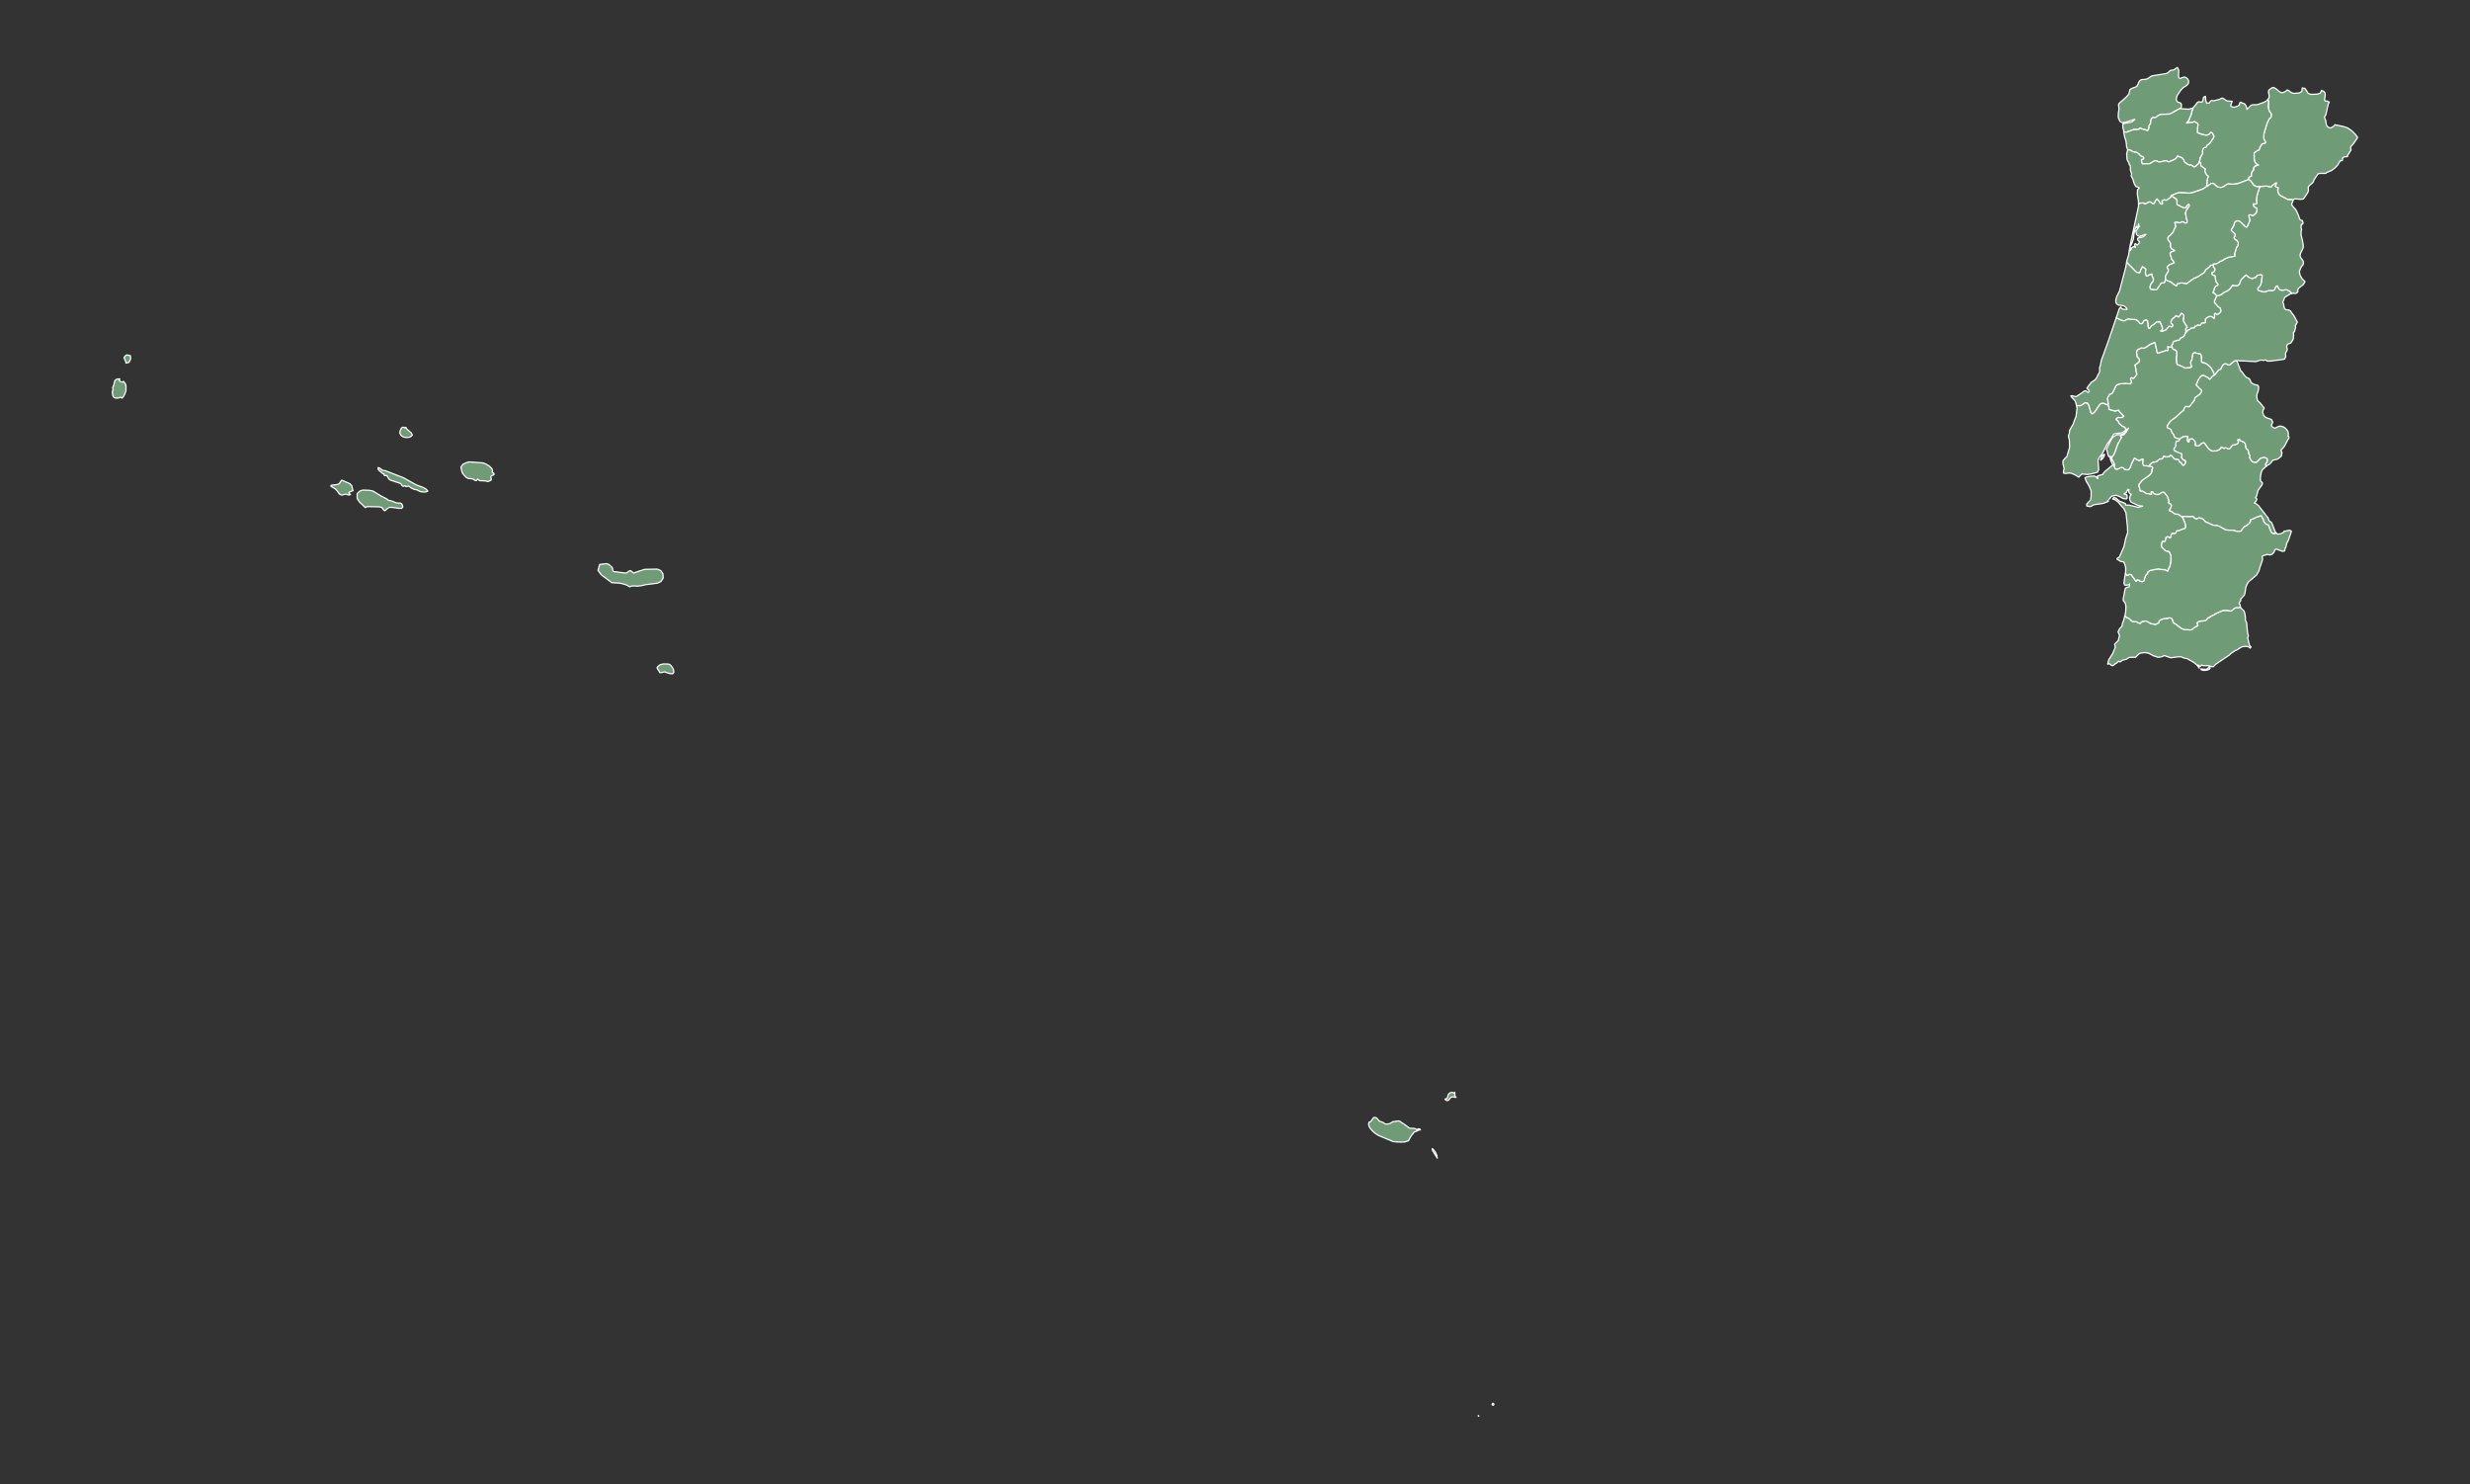 <?xml version="1.0"?>
    
<!--********* Copyright (c) 2024 Pareto Softare, LLC DBA Simplemaps.com ***************************************
************* Free for Commercial Use, full terms at  https://simplemaps.com/resources/svg-license ************
************* Attribution is appreciated! https://simplemaps.com *******************************************-->

<svg baseprofile="tiny" fill="#6f9c76" height="601" stroke="#ffffff" stroke-linecap="round" stroke-linejoin="round" stroke-width=".5" version="1.2" viewbox="0 0 1000 601" width="1000" xmlns="http://www.w3.org/2000/svg">
 <rect width="100%" height="100%" fill="#333333" stroke="none"/>
 <g id="features">
  <path d="M917.6 188.7l-1.6 1.4-0.1 0.2-0.3 0.6-0.1 0.3-0.3 1.6-0.1 1 0.1 0.5 0 0.4 0.2 0.3 0.2 0.1 0.2 0.2 0.2 0.3-0.2 0.7-1.6 2.2-0.6 2.3-0.4 0.6 0.5 0.6-0.1 0.5-0.3 0.5-0.6 0.6 0.5 0.2 1.1 0.8 3.8 4.9 0.2 0.3 0.2 0.6 0.1 0.3 0.3 0.3 0.6 0.4 0.2 0.2 1.5 3.8 0.3 0.3-0.1 0.1-0.3 0.2-0.3 0.1-0.6-0.1-0.4-0.3-0.3-0.3-0.3-0.7-0.1-0.3-0.4-0.9-0.1-0.4-0.1-0.3-0.2-0.2-0.9-0.4-0.8-0.8-0.1-0.3-0.1-0.3-0.1-0.4-0.1-0.3-0.2-0.3-0.2-0.2 0-0.1-0.1-0.3 0-0.1-0.1-0.2-0.3 0-0.3 0-0.9 0.4-0.2 0-0.3 0.1-1.2 0.6-1.2 0.4 0 0.3 0 0.3-0.2 0.4-0.3 0.4-0.3 0.3-0.2 0.2-0.5 0.3-0.1 0.2-1 0.5-0.6 0.7-0.5 0.7-0.1 0.3-0.4 0.1-1.6 0-0.8-0.3-0.7-0.1-2.4-0.1-0.5-0.1-2.3-1.3-1-0.4-1.8-0.2-3.1-1.4-0.8-1-1.1-0.4-0.3-0.1-0.4 0-0.8 0.4-0.3 0-0.3-0.1-0.4-0.3-0.4-0.5-0.2 0-0.5-0.1-0.8 0.1-2.7-0.1-0.2 0.4-1.3-1-0.7-0.3-0.3 0-0.4 0-0.3-0.1-0.8-0.5-0.5-0.4-0.7-0.3-0.3-0.1 0-0.4 0.6-1 0.2-0.8-0.2-0.4-0.3-0.2-0.5-0.2-0.2-0.3 0-0.2 0.2-0.2 0-0.3-0.5-1.2 0-0.3-0.1-0.2-0.2-0.3-0.4-0.5-0.7-0.9-0.4-0.1-0.6 0.1-0.9 0.6-0.5 0.2-1 0-0.5-0.2-0.3-0.2-0.2-0.2-0.1-0.3-0.3-0.1-0.3-0.1-0.2 0.2 0.1 0.2 0.1 0.3-0.1 0.3-0.2 0.1-0.9-0.3-1-0.1-1.4-0.9-1.1-0.1-0.2-1.2-0.1-0.3-0.2-0.3 0-0.5 0-0.3 1.3-1.7 3-2.1 0.6-0.7 0.3-0.5 0.1-0.6-0.1-0.3 0.4-0.7-0.1-0.5-0.2-0.1-1.5-0.3 1.7-1.5 1.6-0.3 0.4-0.3 0.8-0.7 0.3-0.1 0.5 0 0.2-0.1 0.2-0.1 0.2-0.1 0.2-0.3 0-0.3 0.1-0.2 0.3 0 0.6 0.2 0.5 0.1 0.4-0.2 0.3 0 0.2 0.1 0.2-0.2 0.1-0.2 0.2-0.2 0.2 0 0.3 0.2 0.9 1 0.3 0.3 1.2 0.2 0.4 0.1 0.2 0.3 0.1 0.3 0.1 0.2 0.1 0.2 0.2 0.1 0.2-0.1 0.2 0.1 0.2 0.6 0.1 0.2 0.6 0.4 0.6-0.6 0.2-0.7 0-0.4-0.2-0.3-0.4-0.1-0.2 0-0.6-0.7-0.3-0.4 0.1-0.3 0.2-0.8-0.2-0.4-0.2-0.1-0.4-0.1-1.9-0.8-0.3-0.2-0.2-0.3-0.1-0.3 0.1-0.3 0.2-0.3 0.2-0.3 0.2-0.4 0.1-0.5 0-0.7 0.1-0.5 0.2-0.3 0.1 0 0.5 0 0.3-0.2 0.3-0.6 0.7-0.6 0.6-0.3 0.3-0.2 0.2 0 1-0.1 0.6 0.2 0 0.3-0.1 0.3-0.1 0.6 0.1 0.6 0.3 0.3 0.2-0.1 0.1-0.3 0-0.3 0-0.2 0.1-0.1 0-0.1 0.4-0.1 0.6-0.1 0.3 0.1 0.2 0.1 0.8 0.9 0.1 0.4 0.1 0.7-0.1 0.5 0.2 0.1 0.9 0.1 0.3-0.1 0.3-0.1 0.2-0.2 0.2-0.3 0.6-0.4 0.8-0.2 0.4 0.4 1.6 2.2 1.1 0.7 0.3 0.1 0.5 0 0.3-0.1 0.7 0.1 1.2-0.5 0.3-0.3 0.6-0.8 0.3 0.1 0.6 0.3 0.3 0.1 0.3-0.2 0.4 0 0.3 0.1 0.8 0.3 0.3-0.1 0.2-0.1 0.2-0.1 0.2-0.4 0.2-0.3 0.5-0.5 0.5-0.1 0.8-0.2 0.5-0.2 0.4-0.3 0.1-0.3 0-0.3-0.1-0.2-0.2-0.4 0.4-0.4 0.2 0.1 0.1-0.1 0.1 0 0.1 0.5 1.5 0.6 0.6 0.6 0.2 0.4 0.1 0.8 0.1 0.3 0 0.5 0.8 0.7 0.3 0.9 0.1 0.7 0.5 0.7-0.2 0.7 0.2 0.4 0.5 0.9 0.3 0.3 0.6 0.3 0.6 0 0.2 0.1 0.5-0.2 0.8-0.8 0.7-0.7 1.1-0.3 0.7 0 0.4 0.2 0.4 0.2 0.2 0.4 0 0.6-0.1 0.3-0.5 0.8-0.1 0.3 0 0.4 0.3 0.3z" id="PT07" name="Évora">
  </path>
  <path d="M917.6 188.7l-0.3-0.3 0-0.4 0.1-0.3 0.5-0.8 0.1-0.3 0-0.6-0.2-0.4-0.4-0.2-0.4-0.2-0.7 0-1.1 0.3-0.7 0.7-0.8 0.8-0.5 0.2-0.2-0.1-0.6 0-0.6-0.3-0.3-0.3-0.5-0.9-0.2-0.4 0.2-0.7-0.5-0.7-0.1-0.7-0.3-0.9-0.8-0.7 0-0.5-0.1-0.3-0.1-0.8-0.2-0.4-0.6-0.6-1.5-0.6-0.1-0.5-0.1 0-0.1 0.1-0.2-0.1-0.4 0.4 0.2 0.4 0.1 0.2 0 0.3-0.1 0.3-0.4 0.3-0.5 0.2-0.8 0.2-0.5 0.1-0.5 0.5-0.2 0.3-0.2 0.4-0.2 0.1-0.2 0.1-0.3 0.1-0.8-0.3-0.3-0.1-0.4 0-0.3 0.2-0.3-0.1-0.6-0.3-0.3-0.1-0.6 0.8-0.3 0.3-1.2 0.5-0.7-0.1-0.3 0.1-0.5 0-0.3-0.1-1.1-0.7-1.6-2.2-0.4-0.4-0.8 0.2-0.6 0.4-0.2 0.3-0.2 0.2-0.3 0.1-0.3 0.1-0.9-0.1-0.2-0.1 0.1-0.5-0.1-0.7-0.1-0.4-0.8-0.9-0.2-0.1-0.3-0.1-0.6 0.1-0.4 0.1 0 0.1-0.1 0.1 0 0.2 0 0.3-0.1 0.3-0.2 0.1-0.3-0.3-0.1-0.6 0.1-0.6 0.1-0.3 0-0.3-0.6-0.2-1 0.1-0.2 0-0.3 0.2-0.6 0.3-0.7 0.6-1.6-0.5-0.5-0.4-0.1-0.4-0.1-0.3-0.3-0.5-0.4-0.4-0.2-0.3-0.1-0.4-0.1-0.5-0.4-0.3-0.3-0.3-0.9-0.3 0-0.8 1.1-1.7 0.5-0.5 2-1.4 2.1-2 0.9-0.7 0.4-1 0.4-0.5 0.4-0.1 0.7 0.2 0.5-0.2 0.3-0.2 0.1-0.2 0.2-0.3 0.8-1 0.6-0.8 0.1-0.3 0.1-0.7 0.3-0.2 1.7-1.2 0.8-1.2-0.1-0.2-0.2-0.4-0.5-0.4-1.5-1.5 0.8-2 0.8-1.2 0.6-0.6 0.5-0.2 0.7 0.2 1.5 0.8 0.5 0.5 0 0.1 0.2-0.1 0.2-0.1 0.7-0.9 0.2-0.2 0.8-0.4 0.5-0.6 0.5-0.7 0.6-0.7 0.7-0.3 0.3-0.3 0.3-0.7 0.5-0.8 0.6-0.4 0.8 0 0.6 0.4 0.6 0.1 0.8-0.7 0.5-0.4 0.6-0.5 0.7-0.2 0.4 0.1 0.3 0.7 1.2 3.2 0.6 0.6 1.1 1.5 0.6 0.6 1.2 0.6 0.3 0.4 0.4 1 0.5 0.5 0.8 0.4 1.5 0.4 0.3 0.4 0 1.1-0.2 1-0.3 0.7-0.2 0.7 0 1 0.2 1 0.3 0.5 0.7 0.6 1.8 2.2-0.5 0.9-0.1 0.9 0.3 1 0.5 0.7 0.9 0.5 1 0.3 0.9 0.4 0.4 0.9-0.1 0.5-0.4 0.9 0.1 0.4 0.4 0.3 0.5 0.3 0.5 0.1 0.5-0.2 0.9-0.5 0.9-0.1 1 0.3 0.8 0.5 0.6 0.6 0.5 0.8 0.2 1-0.2 0.8 0.4 0.3 0 0.4-0.2 0.5-0.3 0.4-1.2 2.4-0.9 1.1-0.7 0.7 0.5 0.9-0.2 0.7 0 0.7-0.3 0.2-0.4 0.4-0.5 0.4-0.5 0.3-1.7 0.4-0.4 0.3-0.2 0.4-0.5 0.6-0.6 0.5-0.5 0.2-0.5 0.4z" id="PT12" name="Portalegre">
  </path>
  <path d="M883 43.9l-0.1 0.1-0.5 0-3.4 1.9-0.9 0.3-3.2 0.1-0.5 0.2-0.5 0.2-0.3 0.2-0.6 0.5-0.7 0.3-0.2-0.1-0.3 0-0.3 0-0.2 0.2-0.3 0.3-0.1 0.3-0.1 0.4-0.1 0.8 0 0.3-0.1 0.3-0.4 0.4-0.1 0.3-0.1 0.3 0.1 0.5-0.6 1.2-0.2-0.1-0.4-0.1-0.4-0.2-0.7-0.1-1.1-0.4-0.3-0.2-0.1 0.1-0.2 0.2-0.2 0.3-0.4 0-1.8 0.1-2.7 1-0.3 0-0.7-0.1-0.2 0 0-0.6-0.3-0.9-0.1-1.1 0.1-0.6 0.8-0.3 2.3-0.4 0.6-0.2 0.6-0.5 0.5-0.5-4 1.2-0.9 0.2-0.4-0.1-0.7-0.4-0.7-1.6 0-1.4 0.3-2.2-0.2-1.4 0.1-0.5 0.3-0.4 2.5-2.2 1.3-1.4 0.4-1.8 0.4-0.3 0.8-0.4 1-0.3 0.7-0.5 0.3-0.5 0.4-1 0.3-0.5 0.6-0.5 0.6-0.1 1.3-0.1 0.7-0.2 1.3-0.9 0.6-0.3 5.6-0.9 0.7-0.3 0.9-0.8 0.3-0.2 0.3-0.1 0.6 0 0.7-0.3 1.1-0.8 0.3 0.5 0.3 0.7-0.1 2.1 0.1 0.8 0.5 0.4 0.5-0.2 0.7-0.3 0.7-0.1 0.7 0.3 0.6 0.6 0.3 0.7-0.1 0.9-0.4 0.6-0.6 0.5-1 0.6-1.1 1.1-1.4 2.1-0.3 0.8-0.1 1 0.4 0.8 1.3 0.5 0.3 0.4 0.1 0.7-0.2 1.1z" id="PT16" name="Viana do Castelo">
  </path>
  <path d="M905.6 146.1l-0.4-0.1-0.7 0.2-0.6 0.5-0.5 0.4-0.8 0.7-0.6-0.1-0.6-0.4-0.8 0-0.6 0.4-0.5 0.8-0.3 0.7-0.3 0.3-0.7 0.3-0.6 0.7-0.5 0.7-0.5 0.6-0.3-0.5-0.3-0.8-0.2-0.4-0.7-1.2-0.8-0.8-0.6-0.5-0.6-0.4-0.7-0.3-0.4 0-0.4-0.1-0.3-0.2-0.1-0.4 0.1-0.7-0.1-0.7 0-0.3 0-0.4-0.1-0.3-0.1-0.3-0.2-0.2-0.9-0.1-1.2-0.4-0.7 0.2-0.2 0.3-0.4 2.4-0.3 0.5-0.2 0.6 0.1 0.5 0.2 0.8 0.1 0.3 0 0.2-0.8 0.3-1.3 0.1-0.7 0-1-0.6-2-0.8-0.3-0.6-0.1-1.7 0-0.9 0.2-0.5-0.1-0.8 0.1-0.2 0-0.3-0.1-0.2-0.1-0.3-0.2-0.2-0.4-0.2-0.5-0.2-0.4-0.2-0.2-0.7-0.2-0.6 0-0.2 0.3-0.4 0.2-0.2 0-0.3 0-0.2 0.2-0.3 0.2-0.2 1.6-0.5 0.4 0.1 0.2-0.2 0.3-0.4 0.3-0.4 0.3-0.2 0.3 0 0.4-0.3 0.3-0.3 0.7-1.4 0.6-0.6 0.1-0.3 0.3-0.2 0.1 0 0.5-0.1 0.4-0.5 0.8-0.2 0.6 0 0.2-0.2 0-0.2 0.1-0.3 0.2 0 0.5-0.1 0.2-0.2 0.2-0.1 0.3-0.1 0.2 0.1 0.3 0.1 0.1 0 0.2-0.1 0.5-0.7 0.2-0.2 0.3 0 0.7 0 0.4-0.3 0-0.2-0.1-0.7 0.1-0.4 0.4-0.4 0.9-0.5 0.5-0.1 0.4 0 0.4 0.1 0.3 0.2 0.7 0.5 0.1-0.9-0.1-0.8 0.2-0.3 0.2-0.1 0.2 0.1 0 0.1 0.2 0.2 0.2 0.1 0.4-0.1 0.7-0.5 0.3-0.3 0.2-0.3 0-0.2 0-0.3-0.1-0.3-0.1-0.5-1-0.7-0.6-0.8-0.4-0.3-0.2-0.3-0.2-0.6 0.1-0.4 0.8-1.8 0.7-0.3 0.6-0.1 0.5-0.2 1.3-1 1-0.4 0.9-0.6 0.8-0.9 0.7-1 0.9 0.3 1.3-0.2 0.3-0.3 0.3-0.3 0.2-0.7 0.1-0.3 0.5-0.9 1.8-1.7 1.4 1.1 0.9 0.3 0.4 0 1.2-0.4 0.7-0.9 0.3 0 0.4-0.1 0.6-0.1 0.3 0 0.4 0.2-0.3 2.8-0.4 1.3-0.3 0.4-0.3 0.3-0.4 0.5-0.1 0.4 0.1 0.2 0.1 0.2 0.2 0.1 0.3 0.1 0.3 0.1 0.8 0.2 0.9 0.2 1.7-0.6 1.7 0 0.5-0.2 0.2-0.2 0.1-0.4 0.2-0.4 0.2-0.3 0.4-0.4 0.2 0.1 0.2 0.2 0.2 0.4 0.3 0.6 0.3 0.3 0.9 0.2 0.8-0.1 0.6-0.1 0.3 0 0.3 0 0.9 0.5 0.5 0.4 0.4 0.4 0.1 0.2 0.1 0-0.5 0.1-1.6 1-0.6 0.3-0.3 0.4-0.4 1.1-0.3 0.6 0.3 0.7 0.3 1.6 0.4 0.6 0.4 0.2 1 0.1 0.4 0.2 0.4 0.3 0.5 0.8 0.8 1 1.4 2.6-0.6 1.1-0.2 0.5 0.1 0.5-0.1 0.4-0.3 1.2-0.1 0.2-0.3 0.2-0.1 0.3 0 0.2 0.1 0.5 0 0.2-0.1 0.5 0 0.7-0.1 0.5-0.9 1.4-0.4 0.2-0.8 0.3-0.3 0.3-0.2 0.6 0 0.5 0.2 0.4 0 0.4-0.1 0.5-0.5 0.8-0.1 0.4 0 0.4 0.1 0.4 0 0.3-0.4 1-0.5 0.2-5.4 0.7-1.1 0-0.8-0.5-0.6 0.2-1.5-0.1-0.6 0.2-0.6 0.2-0.5 0.2-7.8-0.4 0 0.1z" id="PT05" name="Castelo Branco">
  </path>
  <path d="M927.9 118.8l-0.1 0-0.1-0.2-0.4-0.4-0.5-0.4-0.9-0.5-0.3 0-0.3 0-0.6 0.1-0.8 0.1-0.9-0.2-0.3-0.3-0.3-0.6-0.2-0.4-0.2-0.2-0.2-0.1-0.4 0.4-0.2 0.3-0.2 0.4-0.1 0.4-0.2 0.2-0.5 0.2-1.7 0-1.7 0.6-0.9-0.2-0.8-0.2-0.3-0.1-0.3-0.1-0.2-0.1-0.1-0.2-0.1-0.2 0.1-0.4 0.4-0.5 0.3-0.3 0.3-0.4 0.4-1.3 0.3-2.8-0.4-0.2-0.3 0-0.6 0.1-0.4 0.1-0.3 0-0.7 0.9-1.2 0.4-0.4 0-0.9-0.3-1.4-1.1-1.8 1.7-0.5 0.9-0.1 0.3-0.2 0.7-0.3 0.3-0.3 0.3-1.3 0.2-0.9-0.3-0.7 1-0.8 0.9-0.9 0.6-1 0.4-1.3 1-0.5 0.2-0.6 0.1-0.7 0.3-0.5-0.9-1-0.5 0.4-1 0.2-0.7 0.2-0.5 0.3-0.4 0.9-0.5 0-0.4-0.1-0.2-0.5-0.5-0.2-0.4-0.3-1.7 0-0.4-0.2-0.2-0.6-0.2-0.3-0.2-0.3-0.4 0.1-0.4 0.3-0.2 0.3-0.1 0.3-0.2 0.2-0.3 0.1-0.4 0-0.4-0.2-0.3-0.3-0.2-0.3-1.1 0.3-0.3 1.1-0.2 0.4-0.1 1-0.7 1-0.4 1.2-0.8 1.5-0.6 2.4-0.4-0.1-1 0.8-2.6 0.5-0.6 0.2-1.2-0.6-0.9-0.8-0.5-0.4-0.7 0.4-0.5 0.1-0.3 0-0.3-0.1-0.3-0.2-0.3-0.9-0.8-0.3-0.3-0.1-0.4 0.2-0.3 0.4-0.6 0.4-0.7 0.4-1.3 0.1-0.2 0.3-0.3 0.4-0.2 0.9 0 0.4 0.2 0.5 0.4 1.3 1.3 0.2 0.2 0.2 0.3 0.6 0.1 0.4-0.6 0.8-1.9 0-0.5-0.1-0.5-0.1-0.3-0.2-0.9 0.5-0.3 1.3 0.4 1.2-1.1 0.3-0.8 0-0.6 0-0.3-0.2-0.3-0.3-0.1-0.4-0.3-0.3-0.2-0.2-0.6-0.1-0.3 0.1-0.2 0.9 0.1 0.5-0.3-0.2-1.3 0.1-0.9 0.3-1.4 1-3.2 2.8-0.2 1.2 0.3 0.7 0 0.3-0.5 1.4-1 0.4-0.1-0.3 1-0.2 0.3 0.1 0.2 0.3 0.2 0.2 0.1 0.3 0.1 0.3 0.1 0 0.4-0.2 0.4 0 0.4 0.2 0.7 0.2 0.6 0.4 0.5 3.2 1.7 1.6 0 0.6 0.2-0.2 0.9-0.4 0.6 0.1 0.6 0.4 0.6 1.1 1.2 0.5 0.9 0.8 1.9 0.3 1 0.3 0.4 0.5 0.2 0.4 0.2 0.2 0.7-0.1 0.6-0.6 0.2-0.1 1.2 0.1 0.3 0.1 0.5 0 0.3-0.1 0.2-0.1 0.5 0 0.9 0.1 0.7 0.4 1.6 0.3 1.6 0.1 0.8 0 0.6-0.3 0.8-0.8 1.6-0.2 0.7 0.1 0.8 0.3 0.5 0.4 0.5 0.4 0.6 0.2 0.8-0.1 0.6-0.9 1.2-0.7 1.7 0.3 1.5 0.8 1.4 1.2 1.2-0.6 1.1-0.3 0.3-1.6 1.2-0.2 0.3-0.2 0.3 0 0.4 0 0.4-0.1 0.3-0.7 0.5-0.7 0-0.7-0.1-0.2 0.1z" id="PT09" name="Guarda">
  </path>
  <path d="M928.4 80.9l-0.6-0.2-1.6 0-3.2-1.7-0.4-0.5-0.2-0.6-0.2-0.7 0-0.4 0.2-0.4 0-0.4-0.3-0.1-0.3-0.1-0.2-0.1-0.3-0.2-0.1-0.2 0.2-0.3 0.3-1-0.4 0.1-1.4 1-0.3 0.5-0.7 0-1.2-0.3-2.8 0.2-1 0.1-1.2-0.4-0.4-0.4-1.1-1.6-0.6-0.4-0.5 0 0.2-0.6 0.1-0.3 0.1-0.2 0.4-0.2 0.5-0.1 0.1-0.1 0-0.2-0.1-0.3 0.1-0.4 0.1-0.7 0.3-0.4 0.4-0.4 0.1-0.2-0.1-0.3 0.1-0.5 0.6-0.7 1.3-0.4-0.9-0.5-0.3-0.4-0.3-0.6-0.2-1 0-2.4 1.2-0.9 0.3-0.1 0.4-0.2 0.3-0.4 0.2-0.8 0.5-0.8 0.3-0.4 0.4-0.2 0.3 0 0.3-0.1 0.3-0.1 0.1-0.3-0.1-0.3-0.1-0.3-0.2-0.3-0.2-0.3-0.1-0.4 0-0.7 0.1-1.3 1.2-4 0.9-1.9 0.3-0.3 0.2-0.1 0.2-0.3 0.1-0.3 0-0.7 0-0.4-0.7-0.9-0.3-0.9-0.1-0.4-0.1-0.9 0.1-1 0.1-0.5-0.3-0.9 0-0.3 0.4-0.6 0.1-0.8-0.3-1.5 0.1-0.7 0.3-0.3 0.5-0.4 0.7-0.4 0.5-0.1 1.2 0.7 1.1 1 1.1 0.5 1.3-0.5 0.8-0.7 0.4 0.2 0.5 0.3 0.9 0.7 1 0.2 2.2-0.2 0.9-0.6 0.2-1.4 1.1 0.2 1.3 2 1.1 0.4 2.6-0.1 1.2-0.4 0.5-1.1 0.9 0.4 0.5 0.6 0.1 0.8-0.3 2.1 0.3 0.4 0.7 0 0.9 0.4-0.4 0.9-0.9 4-0.1 0.4-0.3 0.4-0.2 0.5 0.1 0.4 0.2 0.4 0.2 0.5 0.1 0.9 0.2 0.9 0.5 0.8 1 0.4 0.4-0.1 0.5-0.3 0.5-0.3 0.3-0.3 0.2-0.3 0.5 0.1 2.9 0.6 1.8 0.6 1.6 1.1 1.6 1.6 0.5 0.7 0.3 0.5-1.7 2.5-0.9 1-0.3 0.5 0.1 0.4 0.1 0.3 0 0.4-1.4 2.2 0 0.4-1.2 0.1-0.5 0.2-0.4 0.4 0.1 0 0 0.3 0 0.4-0.1 0.2-0.2 0.1-0.4-0.1-0.2 0-1.1 1.9-1.2 1.2-0.7 0.5-0.5 0.4-2.1 0.9-0.3 0.3-2.4 0-0.6 0.1-0.4 0.5-1.3 1.9-0.3 0.8-0.2 0.4-1.3 1.1-0.5 0.6-0.1 0.3 0.1 1.2-0.3 0.9-1.4 2.1-0.5 0.5-1 0.1-2.3-0.2-0.7 0.4z" id="PT04" name="Bragança">
  </path>
  <path d="M918.2 40.2l0 0.3 0.3 0.9-0.1 0.5-0.1 1 0.1 0.9 0.1 0.4 0.3 0.9 0.7 0.9 0 0.4 0 0.7-0.1 0.3-0.2 0.3-0.2 0.1-0.3 0.3-0.9 1.9-1.2 4-0.1 1.3 0 0.7 0.1 0.4 0.2 0.3 0.2 0.3 0.1 0.3 0.1 0.3-0.1 0.3-0.3 0.1-0.3 0.1-0.3 0-0.4 0.2-0.3 0.4-0.5 0.8-0.2 0.8-0.3 0.4-0.4 0.2-0.3 0.1-1.2 0.9 0 2.4 0.2 1 0.3 0.6 0.3 0.4 0.9 0.5-1.3 0.4-0.6 0.7-0.1 0.5 0.1 0.3-0.1 0.2-0.4 0.4-0.3 0.4-0.1 0.7-0.1 0.4 0.1 0.3 0 0.2-0.1 0.1-0.5 0.1-0.4 0.2-0.1 0.2-0.1 0.3-0.2 0.6-4.3 1.6-1.7 0.2-1.5-0.1-0.1 0-0.6 0-0.5 0.3-1.1 0.7-0.6 0.3-0.7 0.1-0.7-0.1-0.6-0.1-0.4-0.4-0.9-0.8-0.5-0.3-0.7 0.1-1.9 1.3 0.2-1.2 0-1.1 0.5-2-0.1-0.1-0.5-0.3-0.6-1.1-0.2-0.7 0.2-0.7-1-0.7-0.5-0.3-0.3-0.4 0-0.4 0-0.5-0.6-0.7 0.3-0.9 0-0.2-0.1-0.4 0.1-0.1 0.1-0.1 0.2-0.1 0.1-0.4 0.5-0.8 0.1-0.4 0.1-0.2-0.2-0.4 0.3-1.1 0.4-0.5 0.2-0.1 0.1 0 0.3 0 0.4-0.3 0.2-0.6 0.1-0.1 0.7-0.4 0.4-0.4 1.5-2.2 0.1-0.6-0.6-1.1-0.2-0.2-0.4-0.2-0.7 0.8-1.1 0.4-0.5-0.1-1.4-0.3-0.3-0.1-0.4-0.2-0.4-0.1-0.7-0.3 0.1-2.2 0.1-0.4 0.1-0.6-0.1-0.3-0.1-0.2-1-0.6-0.2-0.1-0.3 0-0.6 0.3-0.3 0-0.3 0-0.3 0-0.3 0-0.2 0.1-0.5 0.1-0.5 0 0.9-1 0.1-0.3 0.2-0.4 0.4-1.1 0.3-0.6 0.3-1.4 0.1-0.3 0.2-0.3 0.1-0.3 0-0.2-0.1-0.1 0.1-0.1 1.1-1.2 0.4-0.6 0.4-0.5 0.6-0.2 0.5 0.1 0.7 0 0.4-0.6 0.1-0.9 0.2-0.5 0.7-0.3 0.1 1.3 0.3 1.4 1.1 0 0.3-0.3 0.1-0.3 0.2-0.2 0.3-0.2 1 0.1 2.3-0.6 1-0.5 0.6 0.2 1 0.7 0.6 0.3 1.9 0.1-0.5 1.5 0 0.5 0.6 0.3 0.6 0.1 0.8-0.2 0.7-0.2 0.6-0.4 0.2-0.4 0-0.3 0.1-0.3 0.3-0.2 0.2 0 0.6 0.4 0.3 0 0.5 0.2 0.5 0.6 0.4 0.9 0.1 0.8 0.5-0.5 0.9-1 0.5-0.3 0.5-0.1 1.3 0 0.7-0.1 2.5-0.9 1.2-0.7 0.4-0.5z" id="PT17" name="Vila Real">
  </path>
  <path d="M859.8 53.4l0.2 0 0.7 0.1 0.3 0 2.7-1 1.8-0.1 0.4 0 0.2-0.3 0.2-0.2 0.1-0.1 0.3 0.2 1.1 0.4 0.7 0.1 0.4 0.2 0.4 0.1 0.2 0.1 0.6-1.2-0.1-0.5 0.1-0.3 0.1-0.3 0.4-0.4 0.1-0.3 0-0.3 0.1-0.8 0.1-0.4 0.1-0.3 0.3-0.3 0.2-0.2 0.3 0 0.3 0 0.2 0.1 0.7-0.3 0.6-0.5 0.3-0.2 0.5-0.2 0.5-0.2 3.2-0.1 0.9-0.3 3.4-1.9 0.5 0 0.1-0.1 0 0.1 3.1 0.2 1.6-0.4 0.1 0.1 0 0.2-0.1 0.3-0.2 0.3-0.1 0.3-0.3 1.4-0.3 0.6-0.4 1.1-0.2 0.4-0.1 0.3-0.9 1 0.5 0 0.5-0.1 0.2-0.1 0.3 0 0.3 0 0.3 0 0.3 0 0.6-0.3 0.3 0 0.2 0.1 1 0.6 0.1 0.2 0.1 0.3-0.1 0.6-0.1 0.4-0.1 2.2 0.7 0.3 0.4 0.1 0.4 0.2 0.3 0.1 1.4 0.3 0.5 0.1 1.1-0.4 0.7-0.8 0.4 0.2 0.2 0.2 0.6 1.1-0.1 0.6-1.5 2.2-0.4 0.4-0.7 0.4-0.1 0.1-0.2 0.6-0.4 0.3-0.3 0-0.1 0-0.2 0.1-0.4 0.5-0.3 1.1 0.2 0.4-0.1 0.2-0.1 0.4-0.5 0.8-0.1 0.4-0.2 0.1-0.1 0.1-0.1 0.1 0.1 0.4 0 0.2-0.3 0.9-0.1 0.5-0.1 0.2-0.1 0.2-0.2 0.2-0.2 0.1-0.2 0.2-0.2 0.2-0.2 0.2-0.3 0.2-0.2 0.1-0.4 0.1-0.4-0.4-0.8-0.4-0.4 0.1-1.1-0.5-1.3-1 0-0.5-0.1-0.2-0.7-0.8-1.8-0.7-0.6 0.9-0.7 0.5-1.1 0.5-0.3 0.1-0.8 0.3-0.3 0-0.5-0.3-0.3-0.1-1.4 0.2-1.2 0.3-0.9-0.2-0.2-0.2-0.3-0.1-0.4 0-0.7 0.2-0.6 0.4-0.3 0.2-0.3 0.2-0.3 0.1-0.3 0.1-2 0-0.4 0.1-0.1 0-0.3-0.2-0.2-0.3-0.1-0.7-0.1-0.3 0.3-0.4 0.4-0.1 0.2-0.1 0.1-0.3-0.1-0.3-0.4-0.3-0.4-0.1-0.5-0.3-0.6-0.7-0.3-0.2-0.3-0.3-0.3-0.1-0.9-0.1-1-0.4-0.8-0.5-0.9 0 0-0.1-0.4-1.1-0.1-1-0.1-0.7-0.1-0.8-0.5-1.4-0.2-1.1-0.2-0.8 0-0.3z" id="PT03" name="Braga">
  </path>
  <path d="M907.1 245.8l0.3 0.5 0.3 0.3 0.6 0.5 0.2 0.3 0.3 0.8 0.2 1.1 0.1 1-0.1 0.5 0.6 1.5 0.3 3.6 0.4 1.5-0.3 0.7 0.2 1 0.5 2 0.1 0.2 0.1 0.2 0.1 0.2 0.3 0.1 0 0.2-0.3 0.4-0.6-0.5-0.8-0.2-0.8 0-0.8 0.1-0.8 0.3-1.5 1-0.6 0.2-2.1 1.4-0.3 0.4-5.5 3.7-1.1 1.1-0.6 0-0.5-0.2-0.8-0.2-2.2 0-0.7-0.3-0.3 0.5-0.4 0-0.4-0.3-0.4-0.2 0.4 0.6 0.1 0.3 0.1 0.4-0.9-1.2-1.3-1.1-2.6-1.5-1.4-0.3-1.2-0.5-1.2 0-2.9 0.4-1.3-0.4-1.3-0.5-1.1 0.5-1.6 0.2-1.6-0.6 0 0.1-2-1.1-1.5-0.3-1.7 0.2-0.5 0.1-0.5 0.4-1.2 1.2-2.2 0-0.4 0.1-1 0.6-0.4 0.2-0.6 0.1-0.8 0.2-0.8 0.7-0.7-0.3-0.7 0.7-0.3 0.2-0.4 0.2-0.7 0.6-0.4 0.1-0.5-0.2-0.4-0.4-0.4-0.2-0.6 0.2 0.3-1.3 0.2-0.6 0.2-0.3 1.4-2.2 0.5-1.3 0.5-1.1-0.3-1.3 0.6-0.6 0.9-0.9 0.5-2-0.3-0.8-0.3-0.7 0.6-1.2 1-1.1 0.2-1.1 0.6-1.6 0.3-1.4 0.5 0.3 0.7 0.5 0.5 0.1 0.6 0.5 0.3 0.4 0.4 0.3 0.2 0.1 1.5 0.1 1 0.5 0.2 0.1 0.3 0.1 0.2-0.2 0.2-0.2 0.2-0.2 0.3-0.2 1.4-0.2 0.4 0.1 1.4 0.8 0.6 0.2 1.5 0.3 0.7-0.3 0.6-0.3 0.2-0.4 0-0.3 0.3-0.3 0.1-0.2 1.4-0.5 0.8-0.1 0.4-0.1 0.4 0.1 0.3-0.2 0.6-0.1 0.9 0.3 0.3 0.5 0.1 0.7 0.1 0.2 0.4 0.5 0.6 0.3 2.5 1.9 1.2 0.4 0.7 0 1.4 0.1 0.4 0 0.5-0.2 0.8-0.7 1.3-0.7 0.2-0.1 0-0.2-0.2-0.4-0.1-0.2 0-0.3 0.2-0.3 0.5-0.3 1.1-0.2 0.5 0 1-0.2 0.5-0.2 0.2-0.3 0.1-0.3 0.6-0.4 0.5-0.1 0.1-0.3 0.2-0.1 0.3-0.1 0.7-0.4 0.2 0 0.2-0.1 0.2-0.2 0.7-0.4 2.8-1.2 1.9 0 0.2 0.1 0.6 0.1 0.2 0.1 0.3-0.1 0.4-0.2 0.7-0.7 0.8-0.4 1 0 0.9-0.2z m-16 25l1.9 0.2 0.7-0.3 0.9-0.9 0.1 0.2 0 0.1 0.1 0.4-0.2 0.1 0 0.2-0.7 0.4-0.9 0.2-1 0-0.9-0.3 0-0.3z" id="PT08" name="Faro">
  </path>
  <path d="M883.6 209.5l0.2-0.4 2.7 0.1 0.8-0.1 0.5 0.1 0.2 0 0.4 0.5 0.4 0.3 0.3 0.1 0.3 0 0.8-0.4 0.4 0 0.3 0.1 1.1 0.4 0.8 1 3.1 1.4 1.8 0.2 1 0.4 2.3 1.3 0.5 0.1 2.4 0.1 0.7 0.1 0.8 0.3 1.6 0 0.4-0.1 0.1-0.3 0.5-0.7 0.6-0.7 1-0.5 0.1-0.2 0.5-0.3 0.2-0.2 0.3-0.3 0.3-0.4 0.2-0.4 0-0.3 0-0.3 1.2-0.4 1.2-0.6 0.3-0.1 0.2 0 0.9-0.4 0.3 0 0.3 0 0.1 0.2 0 0.1 0.1 0.3 0 0.1 0.2 0.2 0.2 0.3 0.1 0.3 0.1 0.4 0.1 0.3 0.1 0.3 0.8 0.8 0.9 0.4 0.2 0.2 0.1 0.3 0.1 0.4 0.4 0.9 0.1 0.3 0.3 0.7 0.3 0.3 0.4 0.3 0.6 0.1 0.3-0.1 0.3-0.2 0.1-0.1 0.5 0.5 0.6 0 0.9-0.2 0.9-0.4 0.4-0.6 0.2 0 0.1 0.1 0.9-0.3 1.1-0.1 0.5 0.3 0.1 0.1-0.4 1.3-0.3 0.7-0.5 1.6-0.7 1.3-0.3 1.4-0.3 0.6-0.3 1.1-0.9 0.1-2.1-0.8-0.6-0.1-0.3 0.4-0.4 0.9-0.4 0.5-0.2 0.2-0.5 0.2-0.5 0.2-0.4-0.1-0.5-0.1-0.4 0-0.4 0.2-1.2 0.3-0.2 0.2 0 0.4 0.1 0.4 0 0.5-0.2 0.8-0.8 2.2-0.4 1.5-1 1.8-3.3 2.8-0.6 1-0.5 1.3-0.3 2.2-0.2 0.7-0.3 0.4-0.9 1-0.4 0.3 0.1 0.2 0 0.3-0.1 0.2 0 0.2-0.4 0.4-0.1 0.2 0 0.5 0 0.1 0.2 0 0.2 0.6 0 0.3 0.1 0.3-0.9 0.2-1 0-0.8 0.4-0.7 0.7-0.4 0.2-0.3 0.1-0.2-0.1-0.6-0.1-0.2-0.1-1.9 0-2.8 1.2-0.7 0.4-0.2 0.2-0.2 0.1-0.2 0-0.7 0.4-0.3 0.1-0.2 0.1-0.1 0.3-0.5 0.1-0.6 0.4-0.1 0.3-0.2 0.3-0.5 0.2-1 0.2-0.5 0-1.1 0.2-0.5 0.3-0.2 0.3 0 0.3 0.1 0.2 0.2 0.4 0 0.2-0.2 0.1-1.3 0.7-0.8 0.7-0.5 0.2-0.4 0-1.4-0.1-0.7 0-1.2-0.4-2.5-1.9-0.6-0.3-0.4-0.5-0.1-0.2-0.1-0.7-0.3-0.5-0.9-0.3-0.6 0.1-0.3 0.2-0.4-0.1-0.4 0.1-0.8 0.1-1.4 0.5-0.1 0.2-0.3 0.3 0 0.3-0.2 0.4-0.6 0.3-0.7 0.3-1.5-0.3-0.6-0.2-1.4-0.8-0.4-0.1-1.4 0.2-0.3 0.2-0.2 0.2-0.2 0.2-0.2 0.2-0.3-0.1-0.2-0.1-1-0.5-1.5-0.1-0.2-0.1-0.4-0.3-0.3-0.4-0.6-0.5-0.5-0.1-0.7-0.5-0.5-0.3 0.2-0.6 0.2-1.2 0.1-2.1-0.2-1.1-0.4-0.7-0.5-0.6 0-0.6 0.4-2 0.2-1.3 0.3-1.1 0.5-0.3 1-0.2 0.2-1.1 0-0.1-0.3 0.3-0.8 0.2-0.9 0-0.3-0.8 0.3-2.3 0.3-1.7 0.3 0.4 0.2 0.3 0.2 0.1 0.3 0 0.2-0.1 0.3-0.2 0.3-0.1 0.6 0.2 0.3 0.4 0.1 0.2 0.9 1.2 0.4 0.6 0.1 0.2 0.2 0 0.2-0.2 0.1-0.3 0.2-0.1 0.3 0.1 0.3 0.1 0.3 0.3 0.6 0.2 0.4 0.1 0.6-0.3 0.2-0.3 0.1-0.3 0-0.4 0.4-1 0.1-0.3 0.7-0.7 0.1-0.3 0.1-0.4 0.4-0.3 0.6-0.3 3.2-0.6 1.6 0.3 1 0 0.1 0 1.1 0.6 0.5-1.3 0.2-0.3 0.4-1.2 0.2-2.1 0-1.3-0.4-1-0.2-0.4-0.5-0.4-0.5 0-0.4-0.1-0.4-0.3-0.6-0.6-0.7-0.6-0.1-0.4-0.1-0.3 0-0.2 0.1-0.3 0-0.3 0.1-0.3 0.1-0.3 0.2-0.4 0.3 0 0.2 0.1 0.2 0 0.2 0 0.1-0.2 0.1-0.1 0.1-0.5 0.1-0.2 0-0.2 0-0.2 0.1-0.2 0.3-0.1 0.2-0.2 0.2-0.1 0.4 0.2 0.3 0.2 0.2 0.1 0.3-0.2 0.2-0.8 0.1-0.4 0.1-0.2 0.3-0.2 1.3 0 0.2-0.4 0.1-0.5 0.3-0.1 1.3-0.3 0.6-0.3 1.3-0.4 0.2-0.5 0-0.3 0-0.5-0.3-1.1-0.9-2z" id="PT02" name="Beja">
  </path>
  <path d="M869.7 188.7l1.5 0.3 0.2 0.1 0.1 0.5-0.4 0.7 0.1 0.3-0.1 0.6-0.3 0.5-0.6 0.7-3 2.1-1.3 1.7 0 0.3 0 0.5 0.2 0.3 0.1 0.3 0.2 1.2 1.1 0.1 1.4 0.9 1 0.1 0.9 0.3 0.2-0.1 0.1-0.3-0.1-0.3-0.1-0.2 0.2-0.2 0.3 0.1 0.3 0.1 0.1 0.3 0.2 0.2 0.3 0.2 0.5 0.2 1 0 0.5-0.2 0.9-0.6 0.6-0.1 0.4 0.1 0.7 0.9 0.4 0.5 0.2 0.3 0.1 0.2 0 0.3 0.5 1.2 0 0.3-0.2 0.2 0 0.2 0.2 0.3 0.5 0.2 0.3 0.2 0.2 0.4-0.2 0.8-0.6 1 0 0.4 0.3 0.1 0.7 0.3 0.5 0.4 0.8 0.5 0.3 0.1 0.4 0 0.3 0 0.7 0.3 1.3 1 0.9 2 0.3 1.1 0 0.5 0 0.3-0.2 0.5-1.3 0.4-0.6 0.3-1.3 0.3-0.3 0.1-0.1 0.5-0.2 0.4-1.3 0-0.3 0.2-0.1 0.2-0.1 0.4-0.2 0.8-0.3 0.2-0.2-0.1-0.3-0.2-0.4-0.2-0.2 0.1-0.2 0.2-0.3 0.1-0.1 0.2 0 0.2 0 0.2-0.1 0.2-0.1 0.5-0.1 0.1-0.1 0.2-0.2 0-0.2 0-0.2-0.1-0.3 0-0.2 0.4-0.1 0.3-0.1 0.3 0 0.3-0.1 0.3 0 0.2 0.1 0.3 0.1 0.4 0.7 0.6 0.6 0.6 0.4 0.3 0.4 0.1 0.5 0 0.5 0.4 0.2 0.4 0.4 1 0 1.3-0.2 2.1-0.4 1.2-0.2 0.3-0.5 1.3-1.1-0.6-0.1 0-1 0-1.6-0.3-3.2 0.6-0.6 0.3-0.4 0.3-0.1 0.4-0.1 0.3-0.7 0.7-0.1 0.3-0.4 1 0 0.4-0.1 0.3-0.2 0.3-0.6 0.3-0.4-0.1-0.6-0.2-0.3-0.3-0.3-0.1-0.3-0.1-0.2 0.1-0.1 0.3-0.2 0.2-0.2 0-0.1-0.2-0.4-0.6-0.9-1.2-0.1-0.2-0.3-0.4-0.6-0.2-0.3 0.1-0.3 0.2-0.2 0.1-0.3 0-0.2-0.1-0.2-0.3-0.3-0.4 0.1-0.8 0-1.5-0.3-1.1-0.5-1.2-1.2-0.2-1.5-0.9 0.1-0.4 0.3-0.2 0.3-0.1 0.3-0.3 1.8-4.1 0.7-3.3 0.8-2.4-0.1-2.5-0.3-2.9-0.3-2.6-0.9-1.8-1-1-1.1-1.4-1.3-1-1.1-0.4 0.6-0.6 0.8 0.3 1.4 1.2 1.6 0.6 0.8 0.4 0.1 0.6 1.5 0 3.6 0.9 1.8-0.5-1.1-0.1-0.9-0.2-2.7-1.3-0.3-0.4-0.2-0.6-0.1-0.6 0.1-0.6 0.2-0.5 0.3-0.2 0-0.3-0.5-0.2-0.4-0.6-0.1-0.6 0.2-0.5-0.5-0.1-0.7 1.4-0.8 0.3 0 0.3 0.9 0.1 0.3 0.6 0 0.8-0.3 0.4-0.8-0.1-0.8-0.2-1.2-0.7-1.4-0.5-1.8 0.4-1.6 1.9 0.3 0.2-2.1 0.8-3.5 0.5-0.8 0.3-0.5 0.4-0.7 0.1-0.9-0.2-0.2 0-0.1-0.3 0-0.3 0.1-0.3 0.1-0.1 0.3-0.4 1.1-1.1 0.2-1.5 0-2.2-0.9-2.1-1.1-1.8-0.5-1.4 0.7-0.3 1.7-0.3 1.5-0.1 0.8 0.5 0.3 0.5 0.3 0-0.3-0.9 0.6-0.3 1.1-0.3 0.6-0.1 0-0.3 0.5-0.6 0.6-0.6 1-0.8 1.3-1.1 0.2-0.1 0.2-0.2 0.1-0.1 0.4-0.1 0.4 0-0.1 0.6 0.2 0.7 0.3 0.3 0.3 0.1 0.5 0 0.7-0.3 0.4-0.2 0.6-0.2 0.4 0.1 0.3 0.1 0.3 0.5 1 0.3 0.3 0 0.6-0.2 0.5-0.7 0.1-0.3 0.5-1.3 1-2.1 0.3-0.1 0.2 0.1 0.2 0.2 0.5 0.3 1 0.4 0.7-0.5 0.6-0.2 0.2 0.1 0 0.2-0.1 0.3 0 0.4 0 0.3-0.1 0.4 0.1 0.4 0.4 0.6 0.4 0.1 0.4-0.1 0.9 0.2z" id="PT15" name="Setúbal">
  </path>
  <path d="M856.1 188.2l-0.4 0-0.4 0.1 0-0.3-0.3-0.6-0.4-0.9-0.3-1 0.3-0.7-0.8 0.1-0.4-0.8-0.2-1.1-0.4-1.1 1.6-3.3 0.9-1.5 1.3-0.9 0.7-0.2 1.6-0.1 0.7-0.3 1.3-1 0 0.2-0.1 0.2-0.2 0.1-0.7 0.9-1.4 0.4 0.2 0.4 0.3 0.3-0.7 1.1-0.1 0.4-0.4 0.5-0.4 0.8-1.2 3.4-0.5 1-0.3 0.4-0.5 0.6 0 0.5 0.6 0.8 0.1 0.2 0.2 0.3 0.3 1.1z m4.7-14.2l-1.6 1.2-3.1 0.4-0.5 0.4-0.7 1.3-1.8 2.5-2 4-1.1 1.3-0.4 0.7-0.2 0.7 0.1 0.9 0.1 1.6 0.1 1.1-0.5 1.1-1.9 0.5-2 0.4-2.4-0.2-0.6 0.5-0.7 0.8-1.4-0.9-1.6-0.7-0.9-0.1-1.5 0.2-0.8-0.2 0.1-1 0.2-0.8-0.5-2 0-1 0.2-0.4 0.5-0.6 0.9-0.9 1.1-3.7-0.1-2.9-0.4-1.7 0.4-1.1 0.1-1.2 1.5-2.6 0.4-1.3 0.7-1.7 0.2-1.7 0.2-1.5-0.2-1.2 0.3 0 1.4 0 1.5-1 0.3-0.2 0.5 0.1 0.2 0 0.2 0.1 0.3 0.4 0.3 0.5 0.8 2.9 0.6 0.5 0.8-0.6 0.7-0.9 0.9-1.4 0.7-1 0.4-0.2 0.2-0.1 0.5-0.1 0.5 0.1 0.7 0.3 1 0.3 0.4 1.1-0.1 0.7 2.5 0.7 1.5-0.4 0.3 0.7 1.8 1.8-0.5 0.4-0.6 0.2-1-0.1-0.5 0.2-0.5 0.4 0 0.2 0.2 0.3 0.3 0.1 0.2 0.2 0.3 0.6 0.1 0.3 1.1 1 0.2 0.2 0.8 0.3 0.2 0.2 0.2 0.1 0.1 0.3 0.3 0.6z m-9 10l0.2-0.1 0 0.3-0.2 0.7-0.5 0.7-0.7 0.7-0.2-0.1 0.3-0.8 0.3-0.7 0.4-0.4 0.3-0.2 0.1-0.1z" id="PT11" name="Lisboa">
  </path>
  <path d="M882.4 177.8l-0.3 0.6-0.3 0.2-0.5 0-0.1 0-0.2 0.3-0.1 0.5 0 0.7-0.1 0.5-0.2 0.4-0.2 0.3-0.2 0.3-0.1 0.3 0.1 0.3 0.2 0.3 0.3 0.2 1.9 0.8 0.4 0.1 0.2 0.1 0.2 0.4-0.2 0.8-0.1 0.3 0.3 0.4 0.6 0.7 0.2 0 0.4 0.1 0.2 0.3 0 0.4-0.2 0.7-0.6 0.6-0.6-0.4-0.1-0.2-0.2-0.6-0.2-0.1-0.2 0.1-0.2-0.1-0.1-0.2-0.1-0.2-0.1-0.3-0.2-0.3-0.4-0.1-1.2-0.2-0.3-0.3-0.9-1-0.3-0.2-0.2 0-0.2 0.2-0.1 0.2-0.2 0.2-0.2-0.1-0.3 0-0.4 0.2-0.5-0.1-0.6-0.2-0.3 0-0.1 0.2 0 0.3-0.2 0.3-0.2 0.1-0.2 0.1-0.2 0.1-0.5 0-0.3 0.1-0.8 0.7-0.4 0.3-1.6 0.3-1.7 1.5-0.9-0.2-0.4 0.1-0.4-0.1-0.4-0.6-0.1-0.4 0.1-0.4 0-0.3 0-0.4 0.1-0.3 0-0.2-0.2-0.1-0.6 0.2-0.7 0.5-1-0.4-0.5-0.3-0.2-0.2-0.2-0.1-0.3 0.1-1 2.1-0.5 1.3-0.1 0.3-0.5 0.7-0.6 0.2-0.3 0-1-0.3-0.3-0.5-0.3-0.1-0.4-0.1-0.6 0.2-0.4 0.2-0.7 0.3-0.5 0-0.3-0.1-0.3-0.3-0.2-0.7 0.1-0.6-0.3-1.1-0.2-0.3-0.1-0.2-0.6-0.8 0-0.5 0.5-0.6 0.3-0.4 0.5-1 1.2-3.4 0.4-0.8 0.4-0.5 0.1-0.4 0.7-1.1-0.3-0.3-0.2-0.4 1.4-0.4 0.7-0.9 0.2-0.1 0.1-0.2 0-0.2 0.5-0.6 0.4-0.7-1 0.7-0.3-0.6-0.1-0.3-0.2-0.1-0.2-0.2-0.8-0.3-0.2-0.2-1.1-1-0.1-0.3-0.3-0.6-0.2-0.2-0.3-0.1-0.2-0.3 0-0.2 0.5-0.4 0.5-0.2 1 0.1 0.6-0.2 0.5-0.4-1.8-1.8-0.3-0.7-1.5 0.4-2.5-0.7 0.1-0.7-0.4-1.1-0.1-1.5-0.2-0.9 0.1-0.5 0.8-1.4 0.7-0.2 0.3-0.2 0.3-0.4 1.2-2.5 0.5-0.5 1.1-0.4 2.3-0.2 1.8 0.2 0.5-0.4 0.1-0.3 0-0.2 0-0.1 0-0.1-0.3-0.5 0-0.3 0-0.4 0.2-0.2 0.2 0 0.3 0.2 0.4 0 0.3-0.1 0.9-1.2 0.2-0.4-0.4-1.3 0-0.8-0.4-1.5 0.8-0.6 0.4-0.2 0.2-0.3 0.3-0.2 0.2-0.5-0.2-0.7-0.3-0.4-0.3-0.2-0.2-0.3-0.1-0.3 0-0.6-0.1-0.8 0-0.4 0.2-0.4 0.2-0.3 1.6-0.8 0.7 0.2 0.4-0.1 0.7-0.3 1.8-1.3 0.5-0.2 0.3 0 0.5-0.4 0.5-0.1 0.5 1.9 0.1 0.6 0.3 1.1 0 0.4 0.1 0.2 0.1 0.2 0.6-0.2 1.5-0.5 0.5-0.1 0.8-0.4 0.7 0.1 0.2-0.1-0.2-0.9 0-0.4 0-0.2 0.3 0.1 1.5 0.2 0.2 0.7 0.4 0.2 0.5 0.2 0.4 0.2 0.2 0.2 0.1 0.3 0.1 0.2 0 0.3-0.1 0.2 0.1 0.8-0.2 0.5 0 0.9 0.1 1.7 0.3 0.6 2 0.8 1 0.6 0.7 0 1.3-0.1 0.8-0.3 0-0.2-0.1-0.3-0.2-0.8-0.1-0.5 0.2-0.6 0.3-0.5 0.4-2.4 0.2-0.3 0.7-0.2 1.2 0.4 0.9 0.1 0.2 0.2 0.1 0.3 0.1 0.3 0 0.4 0 0.3 0.1 0.7-0.1 0.7 0.1 0.4 0.3 0.2 0.4 0.1 0.4 0 0.7 0.3 0.6 0.4 0.6 0.5 0.8 0.8 0.7 1.2 0.2 0.4 0.3 0.8 0.3 0.5-0.8 0.4-0.2 0.2-0.7 0.9-0.2 0.1-0.2 0.1 0-0.1-0.5-0.5-1.5-0.8-0.7-0.2-0.5 0.2-0.6 0.6-0.8 1.2-0.8 2 1.5 1.5 0.5 0.4 0.2 0.4 0.1 0.2-0.8 1.2-1.7 1.2-0.3 0.2-0.1 0.7-0.1 0.3-0.6 0.8-0.8 1-0.2 0.3-0.1 0.2-0.3 0.2-0.5 0.2-0.7-0.2-0.4 0.1-0.4 0.5-0.4 1-0.9 0.7-2.1 2-2 1.4-0.5 0.5-1.1 1.7 0 0.8 0.9 0.3 0.3 0.3 0.4 0.3 0.1 0.5 0.1 0.4 0.2 0.3 0.4 0.4 0.3 0.5 0.1 0.3 0.1 0.4 0.5 0.4 1.6 0.5z" id="PT14" name="Santarém">
  </path>
  <path d="M884.9 134.6l-0.7 1.4-0.3 0.3-0.4 0.3-0.3 0-0.3 0.2-0.3 0.4-0.3 0.4-0.2 0.2-0.4-0.1-1.6 0.5-0.2 0.2-0.2 0.3 0 0.2 0 0.3-0.2 0.2-0.3 0.4 0 0.2 0.2 0.6-1.5-0.2-0.3-0.1 0 0.2 0 0.4 0.2 0.9-0.2 0.1-0.7-0.1-0.8 0.4-0.5 0.1-1.5 0.5-0.6 0.2-0.1-0.2-0.1-0.2 0-0.4-0.3-1.1-0.1-0.6-0.5-1.9-0.5 0.1-0.5 0.4-0.3 0-0.5 0.2-1.8 1.3-0.7 0.3-0.4 0.1-0.7-0.2-1.6 0.8-0.2 0.3-0.2 0.4 0 0.4 0.1 0.8 0 0.6 0.1 0.3 0.2 0.3 0.3 0.2 0.3 0.4 0.2 0.7-0.2 0.5-0.3 0.2-0.2 0.3-0.4 0.2-0.8 0.6 0.4 1.5 0 0.8 0.4 1.3-0.2 0.4-0.9 1.2-0.3 0.1-0.4 0-0.3-0.2-0.2 0-0.2 0.2 0 0.4 0 0.3 0.3 0.5 0 0.1 0 0.1 0 0.2-0.1 0.3-0.5 0.4-1.8-0.2-2.3 0.2-1.1 0.4-0.5 0.5-1.2 2.5-0.3 0.4-0.3 0.2-0.7 0.2-0.8 1.4-0.1 0.5 0.2 0.9 0.1 1.5-1-0.3-0.7-0.3-0.5-0.1-0.5 0.1-0.2 0.1-0.4 0.2-0.7 1-0.9 1.4-0.7 0.9-0.8 0.6-0.6-0.5-0.8-2.9-0.3-0.5-0.3-0.4-0.2-0.1-0.2 0-0.5-0.1-0.3 0.2-1.5 1-1.4 0-0.3 0-0.3-1.1-0.4-1-1.3-1.3-0.3-0.5 0.4-0.1 1.7 0.4 2.6-1.7 0.7-0.6 0.8-0.1 0.4 0.5 0.4 0.2 0.4-0.5-0.3-0.6-0.6-0.6 0.6-0.9 0.8-1 0.3-0.5 0.7-0.4 1-0.7 0.6-0.9 0.3-0.7 0.8-1.4 0.1-0.8-0.1-0.9 0.4-1.3 0.3-1.7 2.8-7.7 3.3-9.7 0.2 0.1 0.9 0.5 0.4 0.2 0.5 0.2 1.2 0.3 0.3-0.1 0.4-0.3 0.9-0.4 1.9 0.2 0.7 0 0.8 0.2 0.4 0.3 0.6 0.6 0.4 0.5 0.1 0.1 0.2 0 0.4 0 0.2-0.1 0.1-0.1 0.5-0.9 0.3-0.2 0.3-0.1 0.2-0.1 0.2 0 0.3 0.2 0.2 0.2 0.3 1.1 0 0.4 0 0.8 0.1 0.3 0.1 0.3 0.2 0.2 0.3-0.3 0.6-0.8 1-0.6 1.2-1 0.7 0.1 0.1-0.3 0.3 0.1 0.3 0.2 0.4 1 0.4 0.9 0.1 0.6 0 0.4-0.2 0.3-0.3 0.2-0.2 0.2 0.3 0.1 0.3 0 1.5-0.6 1.2-1.4 0.4-0.1 0.6 0.3 0.3-0.1 0.2-0.2 0.1-0.4-0.2-0.3-0.4-0.4-0.1-0.1-0.1-0.4 0-0.3 0.5-0.9 1.6-1.4 1.1 0.5 1.1-1.5 0.5 0.3 0.2 0.2 0.2 0.3 0.1 0.3-0.2 1.4 0.1 0.8 1.5 2.4-0.4 0.3-0.2 0.2-0.1 0.5 0.1 0.3 0 0.2 0.1 0-0.2 0.6z" id="PT10" name="Leiria">
  </path>
  <path d="M897.4 119.9l-0.8 1.8-0.1 0.4 0.2 0.6 0.2 0.3 0.4 0.3 0.6 0.8 1 0.7 0.1 0.5 0.1 0.3 0 0.3 0 0.2-0.2 0.3-0.3 0.3-0.7 0.5-0.4 0.1-0.2-0.1-0.2-0.2 0-0.1-0.2-0.1-0.2 0.1-0.2 0.3 0.1 0.8-0.1 0.9-0.7-0.5-0.3-0.2-0.4-0.1-0.4 0-0.5 0.1-0.9 0.5-0.4 0.4-0.1 0.4 0.1 0.7 0 0.2-0.4 0.3-0.7 0-0.3 0-0.2 0.2-0.5 0.7-0.2 0.1-0.1 0-0.3-0.1-0.2-0.1-0.3 0.1-0.2 0.1-0.2 0.2-0.5 0.1-0.2 0-0.1 0.3 0 0.2-0.2 0.2-0.6 0-0.8 0.2-0.4 0.5-0.5 0.1-0.1 0-0.3 0.2-0.1 0.3-0.6 0.6 0.2-0.6-0.1 0 0-0.2-0.1-0.3 0.1-0.5 0.2-0.2 0.4-0.3-1.5-2.4-0.1-0.8 0.2-1.4-0.1-0.3-0.2-0.3-0.2-0.2-0.5-0.3-1.1 1.5-1.1-0.5-1.6 1.4-0.5 0.9 0 0.3 0.1 0.4 0.1 0.1 0.4 0.4 0.2 0.3-0.1 0.4-0.2 0.2-0.3 0.1-0.6-0.3-0.4 0.1-1.2 1.4-1.5 0.6-0.3 0-0.3-0.1 0.2-0.2 0.3-0.2 0.2-0.3 0-0.4-0.1-0.6-0.4-0.9-0.4-1-0.3-0.2-0.3-0.1-0.1 0.3-0.7-0.1-1.2 1-1 0.6-0.6 0.8-0.3 0.3-0.2-0.2-0.1-0.3-0.1-0.3 0-0.8 0-0.4-0.3-1.1-0.2-0.2-0.3-0.2-0.2 0-0.2 0.1-0.3 0.1-0.3 0.2-0.5 0.9-0.1 0.1-0.2 0.1-0.4 0-0.2 0-0.1-0.1-0.4-0.5-0.6-0.6-0.4-0.3-0.8-0.2-0.7 0-1.9-0.2-0.9 0.4-0.4 0.3-0.3 0.1-1.2-0.3-0.5-0.2-0.4-0.2-0.9-0.5-0.2-0.1 1.2-3.6 0.6-0.7 0.4 0.6 0.6 0.3 1.5 0.1 0-0.4-0.6-0.6-0.6-0.4-0.6-0.2-1.7-0.2-0.6-0.4-0.4-0.7 0-1 0.4-1.4 1.1-2.2 2.5-9.5 0.4-2.3 0 0.1 4 4.1 1.2 0.2 0.3-0.5 0.2-0.8 0.7-1.2 1.4 1-0.2 1.1 0 0.5 0.2 0.8 0.2 0.4 0.3 0.1 0.3-0.2 0.6-0.4 0.6-0.2 0.4-0.1 0.2 1 0.4 0.8 0.1 0.3-0.1 0.3-0.1 0.7-0.1 0.1-0.2 0.2-0.1 0.1-0.2 0.2-0.2 0.3-0.3 0.7-0.1 0.5 0 0.4 0.1 0.3 0.2 0.3 2.1 0.2 0.3-0.2 0.3-0.3 0.2-0.4 0.8-1.1 0.2-0.4 0.3-0.3 0.3-0.1 0.8 0 0.4-0.5 0-0.4 0.3-0.4 0.4 0.2 0.4 0.3 1.1 0.3 0.8 0.6 0.6 0.5 0.6 0.3 0.3 0.3 0.2 0 0.1-0.2 0.1-0.2 0-0.2 0.1-0.2 0.2-0.1 1.5-0.3 2.1 0.3 2.7-2 2-0.9 1.6-1.1 0.6-0.3 0.9-1.4 1.2-0.9 0.4-0.5 0.4-0.3 0.8-0.2 0.3 1.1 0.3 0.2 0.2 0.3 0 0.4-0.1 0.4-0.2 0.3-0.3 0.2-0.3 0.1-0.3 0.2-0.1 0.4 0.3 0.4 0.3 0.2 0.6 0.2 0.2 0.2 0 0.4 0.3 1.7 0.2 0.4 0.5 0.5 0.1 0.2 0 0.4-0.9 0.5-0.3 0.4-0.2 0.5-0.2 0.7-0.4 1 1 0.5 0.5 0.9z" id="PT06" name="Coimbra">
  </path>
  <path d="M876.8 113.2l-0.3 0.4 0 0.4-0.4 0.5-0.8 0-0.3 0.1-0.3 0.3-0.2 0.4-0.8 1.1-0.2 0.4-0.3 0.3-0.3 0.2-2.1-0.2-0.2-0.3-0.1-0.3 0-0.4 0.1-0.5 0.3-0.7 0.2-0.3 0.2-0.2 0.1-0.1 0.2-0.2 0.1-0.1 0.1-0.7 0.1-0.3-0.1-0.3-0.4-0.8-0.2-1-0.4 0.1-0.6 0.2-0.6 0.4-0.3 0.2-0.3-0.1-0.2-0.4-0.2-0.8 0-0.5 0.2-1.1-1.4-1-0.7 1.2-0.2 0.8-0.3 0.5-1.2-0.2-4-4.1 0-0.1 0.1-0.6 0.7-2.2 0.4-2.8 0.1-0.1 0.2-0.2 0 1 0 0.3 0.7-1.2 0.6-0.4 0.5 0.3 0.2 0 0-0.3-0.1-0.1-0.1-0.3-0.1-0.3 0.1-0.3 0.3-0.2 0.2 0.2 0.2 0.2 0.2 0.2 0.3-0.2 0.3-0.3 0.5-0.8-0.6-0.4-0.3-0.6 0.1-0.5 0.6-0.2 0.9-0.1 0.6-0.2 0.6-0.4 0.6-0.6-0.7 0.1-0.9 0.4-0.7 0.2-0.2 0.1-0.2 0-0.8-0.4-0.3-0.4-0.3-1.3 1.4-1.9-0.3-1.1-0.1 0.8-0.2 0.7-0.3 0.2-0.2-0.7-0.5 1-0.4 1.2-0.2 1.4-0.1 1.2-0.2 0.7-0.4 1.2-0.5 1-0.4 0.5 3.5-16.3 0-1.1 0.3-0.1 1.6-0.2 0.6 0.4 1.1-0.4 0.6-0.4 0.4 0 0.4 0.1 0.3 0.3 0.5 0.3 0.4 0 0.2-0.2 0.3-0.7 0.1-0.2 0.7-0.8 0.7 0.8 0.2 0.3 0.2 0.5 0.7 0.5 0.3 0 0.1-0.2 0-0.3-0.2-0.3 0-0.3 0-0.2 0.9-0.5 0.8 0.3 1.7-1.2 0.1-0.2 0.2-0.5 2.2 1.4 0.1 0.3 0.1 0.5 0 0.3 0 1.1 2.7 1.3 0.4 0 0.5-0.1 0.3-0.6 0.1-0.2 0.1-0.1 0.5-0.4 0.2 0 0.1 0.2 0.1 0.2 0 0.1-0.1 0.1 0 0.2-1.2 1.7-0.1 0.5-0.2 0.6 0.1 0.3 0.1 0.6 0.2 1.3 0.3 0.8 0 0.6-0.2 0.3-0.3 0.1-0.3 0-0.3-0.1-0.3-0.3-0.3-0.1-0.4 0-0.7 0.4-0.4 0-0.4 0-0.3-0.2-1.1 0.1 0.4 1.5-0.1 0.3-0.3 0.5-0.7 1.6-0.9 1-0.8 0.7-0.4 0.6 0 0.2 0 0.2 0.1 0.3 0.1 0.3 0.5 0.6 0.3 0.4 0.1 0.3 0 1.3 0.3 0.7 0.1 0.1 0.7 0.3 0.6 0.5-1.5 0.5-0.2 0.3-0.2 0.3 0 0.4 0.4 1 0.2 0.9 0.2 0.3 0.3 0.2 0.2 0.3 0.4 0.7-2 0.8-0.8 0.7-0.1 0.2 0.1 0.4 0.4 0.6 0 0.6-0.2 0.4-1 1.7 0.1 1.4z" id="PT01" name="Aveiro">
  </path>
  <path d="M890.4 65.4l0.6 0.7 0 0.5 0 0.4 0.3 0.4 0.5 0.3 1 0.7-0.2 0.7 0.2 0.7 0.6 1.1 0.5 0.3 0.1 0.1-0.5 2 0 1.1-0.2 1.2-1.6 1-4.4 1.5-1.1 0.1-3.6-0.2-1.2 0.2-2.4 1-0.2 0.5-0.1 0.2-1.7 1.2-0.8-0.3-0.9 0.5 0 0.2 0 0.3 0.2 0.3 0 0.3-0.1 0.2-0.3 0-0.7-0.5-0.2-0.5-0.2-0.3-0.7-0.8-0.7 0.8-0.1 0.2-0.3 0.7-0.2 0.2-0.4 0-0.5-0.3-0.3-0.3-0.4-0.1-0.4 0-0.6 0.4-1.1 0.4-0.6-0.4-1.6 0.2-0.3 0.1 0-0.7-0.5-3.2 0.1-1.7 0.6-0.6 0-0.3-1.3-0.4-0.7-1.3-0.5-1.7-0.7-1.3 0.2-0.7-0.1-0.5-0.2-0.5-0.2-0.6 0-1.5-0.1-0.5-0.3-0.1-0.1-0.5-0.2-0.5-0.5-0.9-0.2-0.7 0-0.6-0.1-1.4 0.4-1.5 0.9 0 0.8 0.5 1 0.4 0.9 0.1 0.3 0.1 0.3 0.3 0.3 0.2 0.6 0.7 0.5 0.3 0.4 0.1 0.4 0.3 0.1 0.3-0.1 0.3-0.2 0.1-0.4 0.1-0.3 0.4 0.1 0.3 0.1 0.7 0.2 0.3 0.3 0.2 0.1 0 0.4-0.1 2 0 0.3-0.1 0.3-0.1 0.3-0.2 0.3-0.2 0.6-0.4 0.7-0.2 0.4 0 0.3 0.1 0.2 0.2 0.9 0.2 1.2-0.3 1.4-0.2 0.3 0.1 0.5 0.3 0.3 0 0.8-0.3 0.3-0.1 1.1-0.5 0.7-0.5 0.6-0.9 1.8 0.7 0.7 0.8 0.1 0.2 0 0.5 1.3 1 1.1 0.5 0.4-0.1 0.8 0.4 0.4 0.4 0.4-0.1 0.2-0.1 0.3-0.2 0.2-0.2 0.2-0.2 0.2-0.2 0.2-0.1 0.2-0.2 0.1-0.2 0.1-0.2 0.1-0.5z" id="PT13" name="Porto">
  </path>
  <path d="M581.9 468.9l-1.3-2.1-0.3-0.4-0.2-0.4-0.2-0.4 0-0.6 0.6 0.6 0.7 1 0.5 1.2 0.2 1.1z m-11-8.4l-0.6 1.3-1.5 0.5-1.8 0.1-2.9-0.2-6-2.5-1.4-0.9-1.2-1.1-1-1.2-0.3-0.8-0.1-0.7 0.2-0.7 0.6-0.2 0.2-0.2 0.9-1.3 0.3-0.2 0.3 0 0.2 0 0.4 0.2 0.4 0.3 0.9 1 0.4 0.2 0.2 0 0.8 0.3 0.9 0.6 1 0.1 1-0.3 0.7-0.4 0.5-0.3 0.8-0.1 1.4-0.2 0.6 0.2 1.1 0.8 0.4 0.2 1.9 1.4 0.4 0.3 0.4 0.1 1.4 0 0.7 0.2 0.6 0.4 0.3-0.3 0.4-0.1 0.4 0.1 0.3 0.3-0.6 0.1-1.3 0.6-0.4 0.1-0.5 0.4-1.1 1.5-0.3 0.4z m16.3-16l-0.5 0.6-0.4 0.4-0.5 0.1-0.7-0.4 0-0.3 0.4 0 0.2-0.2 0.3-0.3 0.4-1.4 0.7-0.6 0.9-0.2 0.8 0.4 0.2-0.4 0 1.3 0.2 0.5 0.3 0.3-1.2-0.2-0.6 0-0.5 0.4z m11.3 128.6l0.2 0.1 0 0.1-0.2 0 0-0.2z m5.9-5l0.4 0.3 0 0.3-0.2 0.2-0.1 0-0.3-0.1-0.1-0.1 0-0.1 0-0.1 0.3-0.4z" id="PT30" name="Madeira">
  </path>
  <path d="M270.9 268.9l0.7 0.5 0.6 0.8 0.5 1 0.1 1-0.5 0.6-1.2-0.1-2.1-0.7-1.2 0.3-0.7 0-0.2-0.4-0.3-0.6-0.4-0.5-0.2-0.5 0.4-0.5 0.7-0.6 1.3-0.4 1.5 0 1 0.1z m-4.8-38.5l1.4 0.6 0.9 1.3 0.1 1.7-0.9 1.4-1.4 0.7-4.8 0.6-1.6 0.4-1.8 0.2-1.6-0.1-0.8 0.1-0.7 0.3-0.9-0.6-1-0.4-2-0.5-3.3-0.2-4.3-3.2-1.3-1.8 0.7-2.4 2.8-0.3 0.9 0.3 1.2 1.1 0.3 0.4 0 0.5 0.1 0.4 0.2 0.4 0.3 0.1 4.6 0.6 0.5-0.1 1-0.7 0.5-0.2 0.3 0.2 0.8 0.6 0.4 0.2 0.6-0.3 3.7-1.2 5.1-0.1z m-105.5-26.8l1.6 0.1 0.6 0.5 0.3 1.1-0.5 0.5-1.1 0-2.9-0.4-0.8 0-0.7 0.3-1.3 1.1-0.5-0.3-0.3-0.5-0.4-0.5-0.8-0.3-5.2-0.1-0.7 0.4-2.4-2.3-0.9-1.4 0-2 1.1-1 1.2-0.4 2.6 0.1 1.5 0.3 3.6 2.2 1.3 0.6 0 0.1 0.4 0.1 0.8 0.6 0.3 0.2 0.8 0.1 2.4 0.9z m-18.2-7l0.5 2.1-0.2 0-1.2 0.5-0.3 0.3 0.2 0.2 0.1 0.2 0.1 0.1 0.3 0.1-0.4 0.3-0.5 0-0.8-0.3-0.5 0-1.1 0.3-0.4 0-0.8-0.4-1-1.4-0.7-0.7-1.7-1 0-0.4 1.2-0.2 1.1-0.1 0.5-0.1 0.4-0.2 0.3-0.3 0.6-0.9 0.3-0.3 3.2 1.4 0.8 0.8z m26.1-0.3l2.7 1 1.3 0.7 0.7 0.8-0.6 0.3-0.7 0.1-1.4-0.1-0.6-0.2-1.2-0.6-1.1-0.2-0.6-0.3-0.6-0.3-0.5-0.4-0.5-0.3-1 0.2-0.6-0.4-0.5 0.3-0.4-0.2-0.6-0.8-0.5-0.3-3.7-1.2-0.7-0.5-0.7-1.3-0.3-0.1-0.2 0-0.2 0.1-0.1 0-0.3-0.1-0.1-0.2 0-0.2 0-0.2-0.3-0.1-0.3-0.1-1.7-1.5-0.1-0.3 0-0.6 0.6 0.2 1.2 0.9 0.6 0.1 0.6 0.1 7.2 2.8 5.2 2.9z m31.5-4.2l-0.2 0.2-0.8 0.3-0.2 0.2-0.1 0.3 0.2 0.8-0.1 0.5-0.2 0.1-1.1 0.5-0.9-0.3-2.4-0.1-0.8-0.6-0.5 0.5-0.4 0.1-0.9-0.6-0.9-0.2-1-0.1-0.8-0.3-0.9-0.9-0.8-1-0.3-1-0.3-1.4 0.8-1.1 1.4-0.7 1.2-0.3 5.5 0.4 1.1 0.4 1.5 0.9 1.1 1.1 0.2 0.9-0.1 0.4 0.3 0.3 0.4 0.3 0 0.4z m-34.9-15l-0.7 0-0.8-0.1-0.7-0.3-0.6-0.5-0.4-0.8 0-0.7 0.6-1.4 0.4-0.3 0.4 0 0.4 0 0.3 0.3 0.3-0.3 0.5 0.8 1.2 1 0.6 0.6 0.3 0.8-0.5 0.5-0.6 0.3-0.7 0.1z m-116.9-23.1l0.4 0.3 0.4 0.3 0.5 0.1 0.5-0.3 0.7 0.9 0.3 0.8 0 2-0.3 1-0.6 1.3-0.7 0.8-0.6-0.4-0.7 0.3-0.8 0.1-0.8-0.1-0.5-0.3-0.3-0.6-0.2-1 0-0.8 0.3-0.5-0.2-0.8 0.2-0.6 0.3-0.7 0.2-1 0.2-0.7 0.6-0.5 0.7-0.2 0.7 0-0.3 0.6z m3.3-10.3l1.3 0.3 0.1 1.4-0.7 1.3-1.2 0.3 0-0.3-0.6-1.5-0.2-0.2 0.2-0.5 0.3-0.4 0.4-0.3 0.4-0.1z" id="PT20" name="Azores">
  </path>
  <path d="M914.9 75.5l-1 3.2-0.3 1.4-0.1 0.9 0.2 1.3-0.5 0.3-0.9-0.1-0.1 0.2 0.1 0.3 0.2 0.6 0.3 0.2 0.4 0.3 0.3 0.1 0.2 0.3 0 0.3 0 0.6-0.3 0.8-1.2 1.1-1.3-0.4-0.5 0.3 0.2 0.9 0.1 0.3 0.1 0.5 0 0.5-0.8 1.9-0.4 0.6-0.6-0.1-0.2-0.3-0.2-0.2-1.3-1.3-0.5-0.4-0.4-0.2-0.9 0-0.4 0.2-0.3 0.3-0.1 0.2-0.4 1.3-0.4 0.7-0.4 0.6-0.2 0.3 0.1 0.4 0.3 0.3 0.9 0.8 0.2 0.3 0.1 0.3 0 0.3-0.1 0.3-0.4 0.5 0.4 0.7 0.8 0.5 0.6 0.9-0.2 1.2-0.5 0.6-0.8 2.6 0.1 1-2.4 0.4-1.5 0.6-1.2 0.8-1 0.4-1 0.7-0.4 0.1-1.1 0.2-0.3 0.3-0.8 0.2-0.4 0.3-0.4 0.5-1.2 0.9-0.9 1.4-0.6 0.3-1.6 1.1-2 0.9-2.7 2-2.1-0.3-1.5 0.3-0.2 0.1-0.1 0.2 0 0.2-0.1 0.2-0.1 0.2-0.2 0-0.3-0.3-0.6-0.3-0.6-0.5-0.8-0.6-1.1-0.3-0.4-0.3-0.4-0.2-0.1-1.4 1-1.7 0.2-0.4 0-0.6-0.4-0.6-0.1-0.4 0.1-0.2 0.8-0.7 2-0.8-0.4-0.7-0.2-0.3-0.3-0.2-0.2-0.3-0.2-0.9-0.4-1 0-0.4 0.2-0.3 0.2-0.3 1.5-0.5-0.6-0.5-0.7-0.3-0.1-0.1-0.3-0.7 0-1.3-0.1-0.3-0.3-0.4-0.5-0.6-0.1-0.3-0.1-0.3 0-0.2 0-0.2 0.4-0.6 0.8-0.7 0.9-1 0.7-1.6 0.3-0.5 0.1-0.3-0.4-1.5 1.1-0.1 0.3 0.2 0.4 0 0.4 0 0.7-0.4 0.4 0 0.3 0.1 0.3 0.3 0.3 0.1 0.3 0 0.3-0.1 0.2-0.3 0-0.6-0.3-0.8-0.2-1.3-0.1-0.6-0.1-0.3 0.2-0.6 0.1-0.5 1.2-1.7 0-0.2 0.1-0.1 0-0.1-0.1-0.2-0.1-0.2-0.2 0-0.5 0.4-0.1 0.1-0.1 0.2-0.3 0.6-0.5 0.1-0.4 0-2.7-1.3 0-1.1 0-0.3-0.1-0.5-0.1-0.3-2.2-1.4 2.4-1 1.2-0.2 3.6 0.2 1.1-0.1 4.4-1.5 1.6-1 1.9-1.3 0.7-0.1 0.5 0.3 0.9 0.8 0.4 0.4 0.6 0.1 0.7 0.1 0.7-0.1 0.6-0.3 1.1-0.7 0.5-0.3 0.6 0 0.1 0 1.5 0.1 1.7-0.2 4.3-1.6 0.5 0 0.6 0.4 1.1 1.6 0.4 0.4 1.2 0.4 1-0.1z" id="PT18" name="Viseu">
  </path>
 </g>
 <g id="points">
  <circle class="30.635461623995162|-30.03095379698591" cx="90.9" cy="547.8" id="0">
  </circle>
  <circle class="35.48521658364194|-17.491476654031555" cx="545.5" cy="338" id="1">
  </circle>
  <circle class="41.54741028320043|-7.4598949396680725" cx="909.1" cy="56.8" id="2">
  </circle>
 </g>
 <g id="label_points">
  <circle class="Évora" cx="899.9" cy="197.6" id="PT07">
  </circle>
  <circle class="Portalegre" cx="902.5" cy="164.7" id="PT12">
  </circle>
  <circle class="Viana do Castelo" cx="871" cy="39.5" id="PT16">
  </circle>
  <circle class="Castelo Branco" cx="909" cy="131.9" id="PT05">
  </circle>
  <circle class="Guarda" cx="920.7" cy="98.2" id="PT09">
  </circle>
  <circle class="Bragança" cx="930.2" cy="57.5" id="PT04">
  </circle>
  <circle class="Vila Real" cx="905" cy="56.3" id="PT17">
  </circle>
  <circle class="Braga" cx="876.8" cy="55.7" id="PT03">
  </circle>
  <circle class="Faro" cx="894.4" cy="259.8" id="PT08">
  </circle>
  <circle class="Beja" cx="893.7" cy="231" id="PT02">
  </circle>
  <circle class="Setúbal" cx="869" cy="213.9" id="PT15">
  </circle>
  <circle class="Lisboa" cx="845.5" cy="177.2" id="PT11">
  </circle>
  <circle class="Santarém" cx="870.7" cy="162.4" id="PT14">
  </circle>
  <circle class="Leiria" cx="859" cy="143.9" id="PT10">
  </circle>
  <circle class="Coimbra" cx="875.3" cy="123.3" id="PT06">
  </circle>
  <circle class="Aveiro" cx="872.5" cy="101.7" id="PT01">
  </circle>
  <circle class="Porto" cx="876.1" cy="73.1" id="PT13">
  </circle>
  <circle class="Madeira" cx="565.2" cy="458.1" id="PT30">
  </circle>
  <circle class="Azores" cx="254.8" cy="234.3" id="PT20">
  </circle>
  <circle class="Viseu" cx="894.2" cy="93.9" id="PT18">
  </circle>
 </g>
</svg>